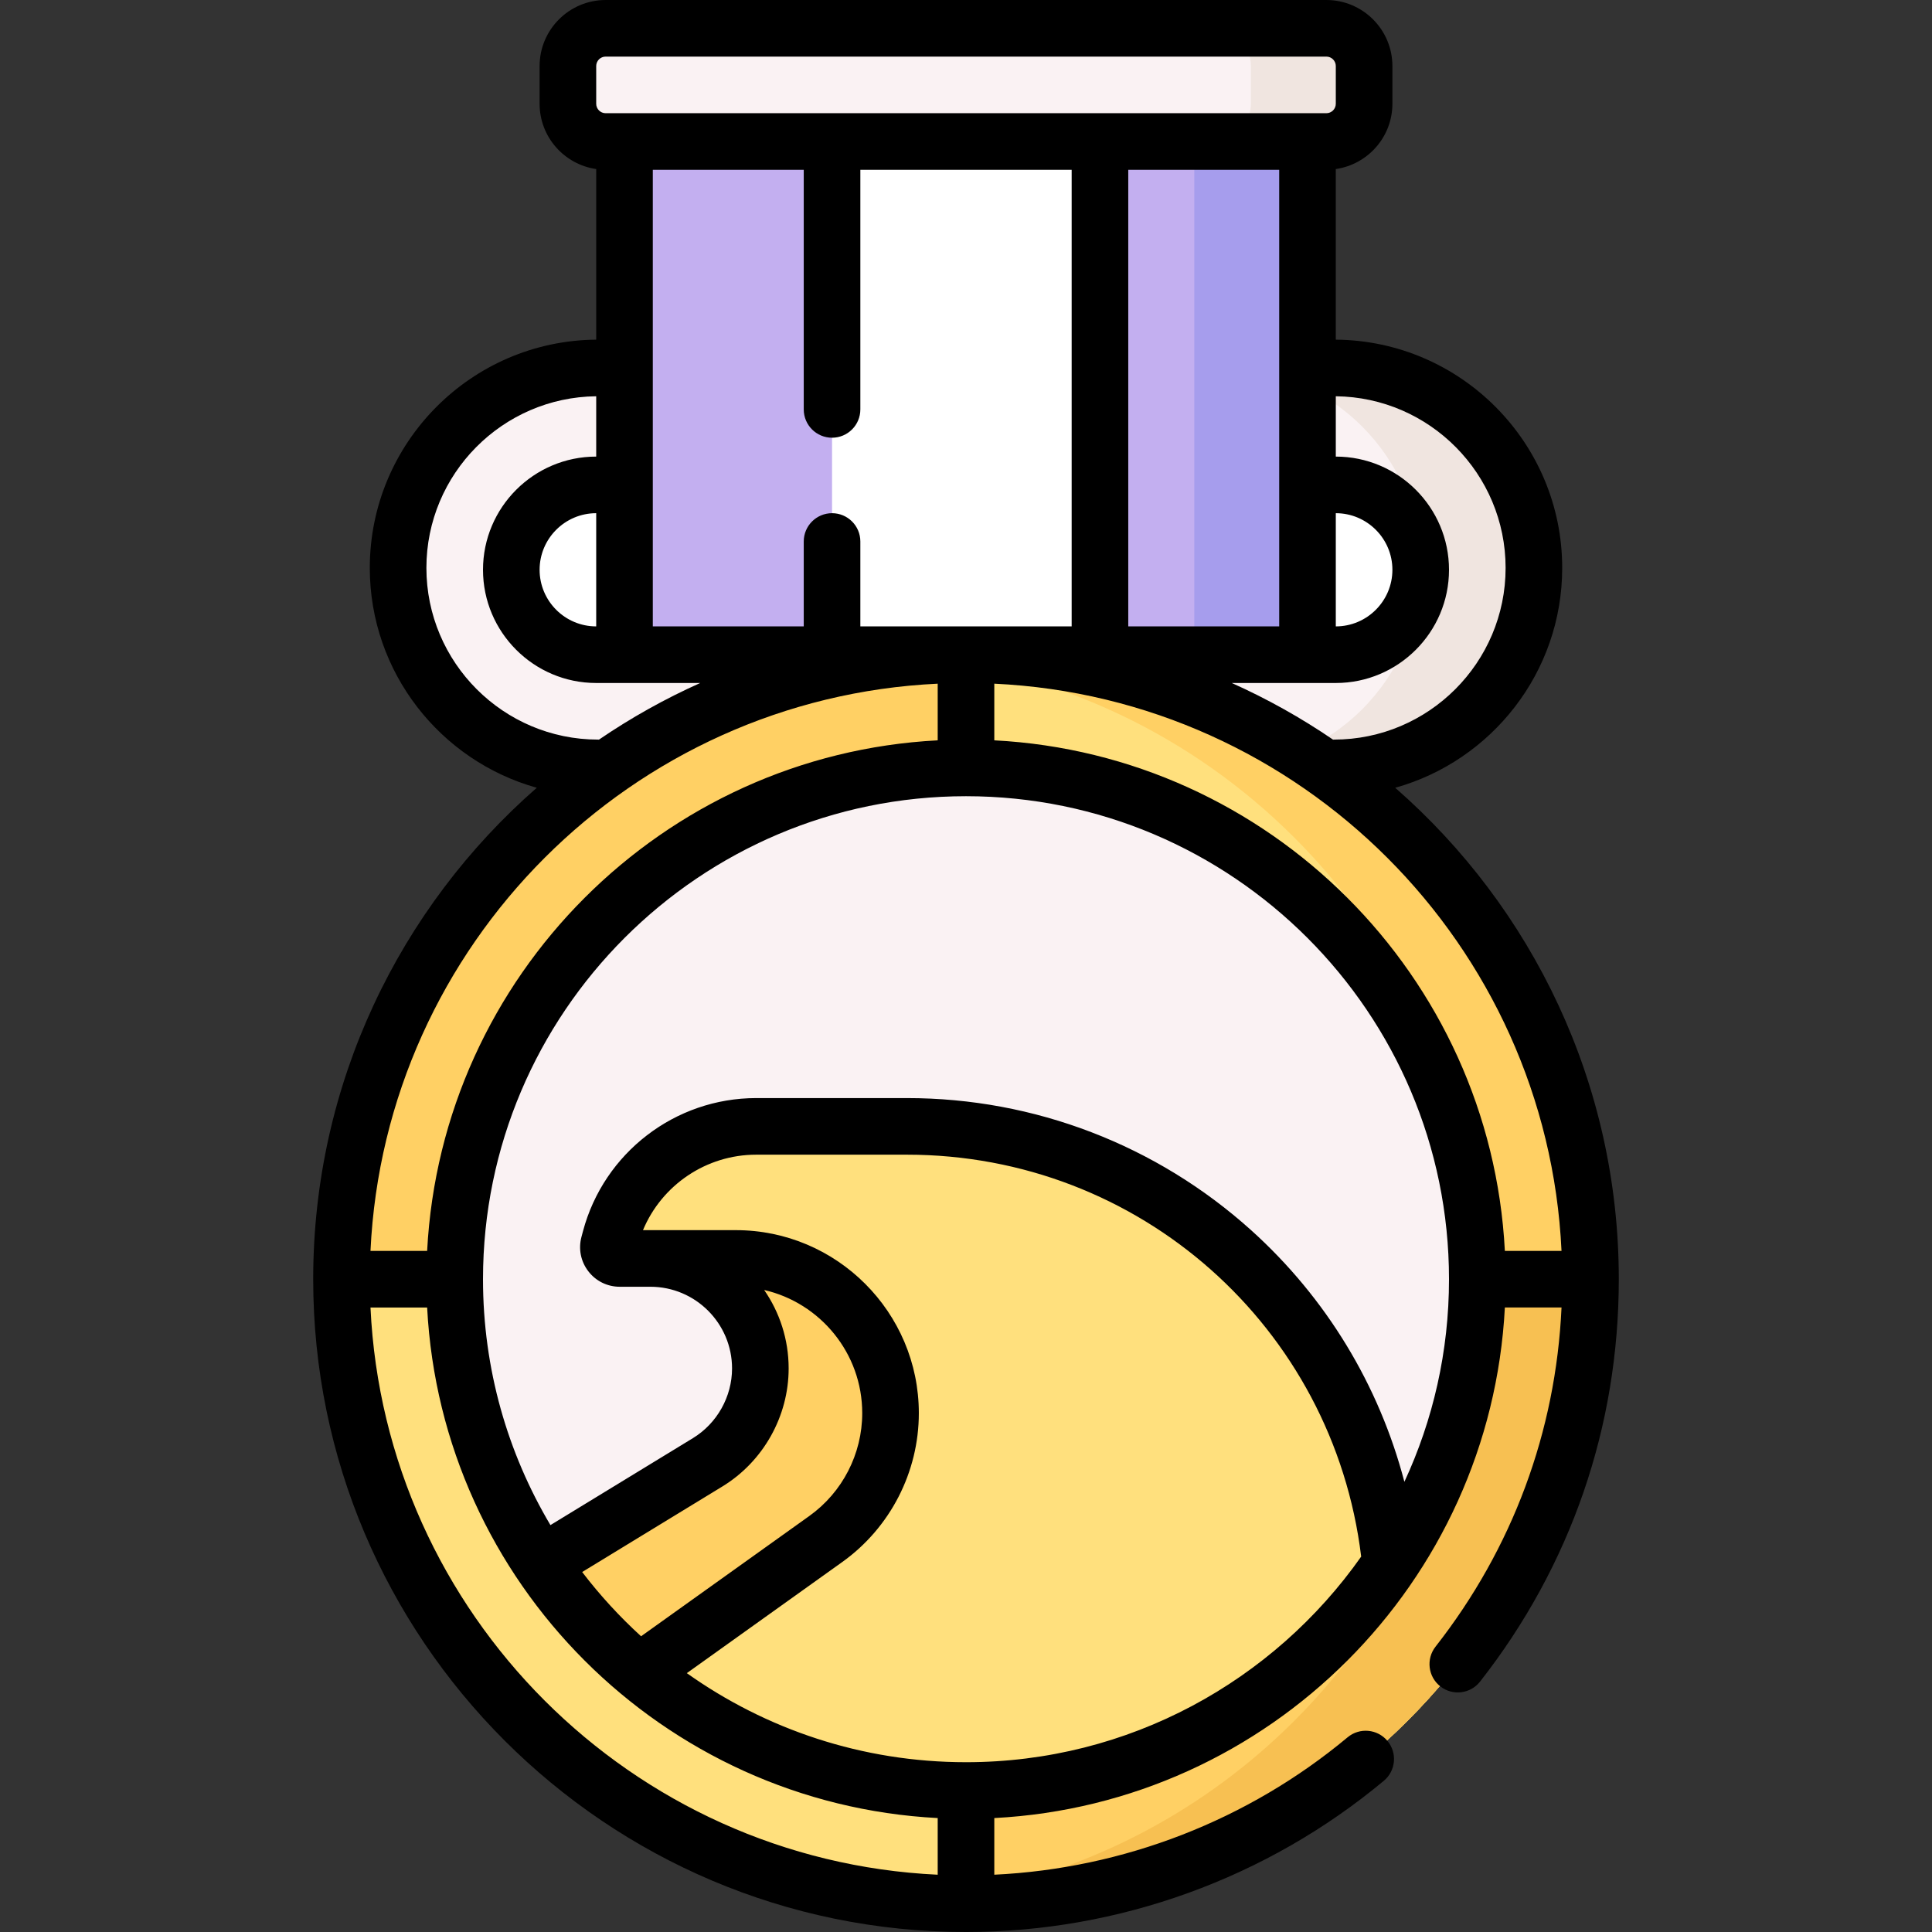 <svg id="Layer_1" enable-background="new 0 0 512 512" height="512" viewBox="0 0 512 512" width="512" xmlns="http://www.w3.org/2000/svg"><rect x="0" y="0" width="512" height="512" fill="#333333" stroke="none"/><g><g><path d="m353.5 203.5h-195c-29.271 0-53-23.729-53-53 0-29.271 23.729-53 53-53h195c29.271 0 53 23.729 53 53 0 29.271-23.729 53-53 53z" fill="#faf2f3"/><path d="m406.5 150.5c0 14.64-5.93 27.88-15.52 37.48-9.6 9.59-22.84 15.52-37.48 15.52h-30c14.64 0 27.88-5.93 37.48-15.52 9.59-9.6 15.52-22.84 15.52-37.48 0-29.27-23.73-53-53-53h30c29.27 0 53 23.73 53 53z" fill="#f0e5e0"/><path d="m354 173.5h-196c-12.426 0-22.5-10.074-22.5-22.5 0-12.426 10.074-22.5 22.5-22.5h196c12.426 0 22.5 10.074 22.5 22.5 0 12.426-10.074 22.5-22.5 22.5z" fill="#fff"/><path d="m165.5 27.5h181v146h-181z" fill="#c3aff0"/><path d="m316.5 27.5h30v146h-30z" fill="#a69ded"/><path d="m220.5 27.5h71v146h-71z" fill="#fff"/><path d="m256 504.5c-91.403 0-165.5-74.097-165.5-165.5 0-91.403 74.097-165.5 165.5-165.5 91.403 0 165.5 74.097 165.5 165.5 0 91.403-74.097 165.5-165.5 165.5z" fill="#ffe07d"/><path d="m421.5 339c0 45.7-18.52 87.08-48.48 117.02-29.94 29.96-71.32 48.48-117.02 48.48-5.06 0-10.06-.23-15-.68 39.72-3.56 75.39-21.15 102.02-47.8 29.96-29.94 48.48-71.32 48.48-117.02s-18.52-87.08-48.48-117.02c-26.63-26.65-62.3-44.24-102.02-47.8 4.94-.45 9.94-.68 15-.68 45.7 0 87.08 18.52 117.02 48.48 29.96 29.94 48.48 71.32 48.48 117.02z" fill="#ffd064"/><path d="m256 474.5c-74.835 0-135.5-60.665-135.5-135.5 0-74.835 60.665-135.5 135.5-135.5 74.835 0 135.5 60.665 135.5 135.5 0 74.835-60.665 135.5-135.5 135.5z" fill="#faf2f3"/><path d="m256 173.5v30c-37.42 0-71.29 15.17-95.81 39.69s-39.69 58.39-39.69 95.81h-30c0-45.7 18.52-87.08 48.48-117.02 29.94-29.96 71.32-48.48 117.02-48.48z" fill="#ffd064"/><path d="m421.5 339c0 45.7-18.52 87.08-48.48 117.02-29.94 29.96-71.32 48.48-117.02 48.48v-30c37.42 0 71.29-15.17 95.81-39.69s39.69-58.39 39.69-95.81z" fill="#ffd064"/><path d="m421.5 339c0 45.7-18.52 87.08-48.48 117.02-29.94 29.96-71.32 48.48-117.02 48.48v-2.71c33.67-6.17 63.79-22.53 87.02-45.77 29.19-29.17 47.52-69.21 48.44-113.52.02-.58.02-1.17.03-1.75s.01-1.17.01-1.75z" fill="#f7c052"/><path d="m368.51 414.54c-4.91 7.29-10.51 14.08-16.7 20.27-24.52 24.52-58.39 39.69-95.81 39.69-43.06 0-81.44-20.09-106.26-51.42l-5.17-6.98-.1-.14c-.35-.5-.7-1.01-1.04-1.52l44.11-26.92c8.67-5.29 13.96-14.72 13.96-24.88 0-8.04-3.26-15.33-8.54-20.6-5.27-5.28-12.56-8.54-20.6-8.54h-8.12c-1.97 0-3.41-1.87-2.9-3.77l.41-1.54c4.67-17.51 20.53-29.69 38.65-29.69h39.97c66.19 0 121.6 50.18 128.14 116.04z" fill="#ffe07d"/><path d="m236 374.5c0 6.62-1.6 13.03-4.54 18.75s-7.23 10.75-12.61 14.6l-49.64 35.21c-7.16-5.98-13.69-12.68-19.48-20l-5.16-6.96-.09-.14c-.36-.5-.71-1.01-1.05-1.52l44.11-26.92c8.67-5.29 13.96-14.72 13.96-24.88 0-8.04-3.26-15.33-8.54-20.6-5.27-5.28-12.56-8.54-20.6-8.54h22.64c22.65 0 41 18.35 41 41z" fill="#ffd064"/><path d="m351.5 37.5h-191c-5.523 0-10-4.477-10-10v-10c0-5.523 4.477-10 10-10h191c5.523 0 10 4.477 10 10v10c0 5.523-4.477 10-10 10z" fill="#faf2f3"/><path d="m361.5 17.5v10c0 5.52-4.48 10-10 10h-30c5.52 0 10-4.48 10-10v-10c0-5.52-4.48-10-10-10h30c5.52 0 10 4.48 10 10z" fill="#f0e5e0"/></g><path d="m369.748 208.766c25.491-7.119 44.252-30.536 44.252-58.266 0-33.192-26.871-60.216-60-60.487v-45.213c8.466-1.22 15-8.502 15-17.3v-10c0-9.649-7.851-17.5-17.5-17.5h-191c-9.649 0-17.5 7.851-17.5 17.5v10c0 8.798 6.534 16.081 15 17.3v45.212c-33.129.271-60 27.296-60 60.487 0 27.73 18.761 51.147 44.252 58.266-36.29 31.737-59.252 78.352-59.252 130.235 0 95.393 77.607 173 173 173 40.417 0 79.742-14.232 110.732-40.076 3.181-2.652 3.61-7.382.957-10.563s-7.383-3.611-10.563-.956c-26.378 21.997-59.374 34.777-93.626 36.411v-15.012c72.894-3.785 131.519-62.41 135.304-135.304h15.018c-1.513 32.897-12.975 63.835-33.392 89.884-2.555 3.261-1.984 7.975 1.276 10.53 3.259 2.553 7.974 1.983 10.529-1.276 24.052-30.688 36.765-67.562 36.765-106.638 0-51.883-22.962-98.498-59.252-130.234zm44.07 122.734h-15.014c-3.785-72.894-62.41-131.519-135.304-135.304v-15.014c81.166 3.813 146.505 69.152 150.318 150.318zm-255.818-165.5c-8.271 0-15-6.729-15-15s6.729-15 15-15zm15-121h40v63.5c0 4.143 3.358 7.5 7.5 7.5s7.5-3.357 7.5-7.5v-63.5h56v121h-56v-22.5c0-4.143-3.358-7.5-7.5-7.5s-7.5 3.357-7.5 7.5v22.5h-40zm181 91c8.271 0 15 6.729 15 15s-6.729 15-15 15zm-15 30h-40v-121h40zm60-15.5c0 25.089-20.411 45.5-45.5 45.5-.077 0-.151.009-.228.011-8.443-5.762-17.42-10.796-26.84-15.011h27.568c16.542 0 30-13.458 30-30s-13.458-30-30-30v-15.987c24.858.27 45 20.566 45 45.487zm-241-133c0-1.379 1.122-2.5 2.5-2.5h191c1.378 0 2.5 1.121 2.5 2.5v10c0 1.379-1.122 2.5-2.5 2.5h-191c-1.378 0-2.5-1.121-2.5-2.5zm.5 178.5c-25.089 0-45.5-20.411-45.5-45.5 0-24.921 20.142-45.217 45-45.487v15.987c-16.542 0-30 13.458-30 30s13.458 30 30 30h27.568c-9.414 4.213-18.385 9.243-26.824 15zm90-14.818v15.014c-72.894 3.785-131.519 62.41-135.304 135.304h-15.014c3.813-81.166 69.152-146.505 150.318-150.318zm-150.318 165.318h15.014c3.785 72.894 62.41 131.519 135.304 135.304v15.014c-81.166-3.813-146.505-69.152-150.318-150.318zm110.818 16.144c0-7.714-2.402-14.874-6.488-20.785 14.865 3.419 25.988 16.749 25.988 32.638 0 10.788-5.239 20.975-14.015 27.248l-44.593 31.881c-5.699-5.191-10.923-10.893-15.612-17.024l37.164-22.679c10.829-6.609 17.556-18.594 17.556-31.279zm47 104.356c-27.542 0-53.079-8.744-73.983-23.602l41.192-29.45c12.706-9.084 20.292-23.832 20.292-39.451 0-26.741-21.755-48.497-48.497-48.497h-24.606c4.986-11.963 16.769-20 30-20h39.976c61.549 0 112.924 45.642 120.354 106.508-23.184 32.932-61.483 54.492-104.728 54.492zm116.177-74.306c-6.695-25.577-20.712-48.757-40.614-66.682-25.067-22.578-57.452-35.012-91.189-35.012h-39.976c-21.486 0-40.36 14.5-45.896 35.26l-.41 1.535c-.847 3.178-.184 6.495 1.82 9.103s5.038 4.102 8.326 4.102h8.118c11.934 0 21.644 9.709 21.644 21.644 0 7.492-3.973 14.571-10.369 18.475l-37.761 23.043c-11.344-19.1-17.87-41.382-17.87-65.162 0-70.579 57.42-128 128-128s128 57.421 128 128c0 19.165-4.242 37.355-11.823 53.694z"/></g></svg>